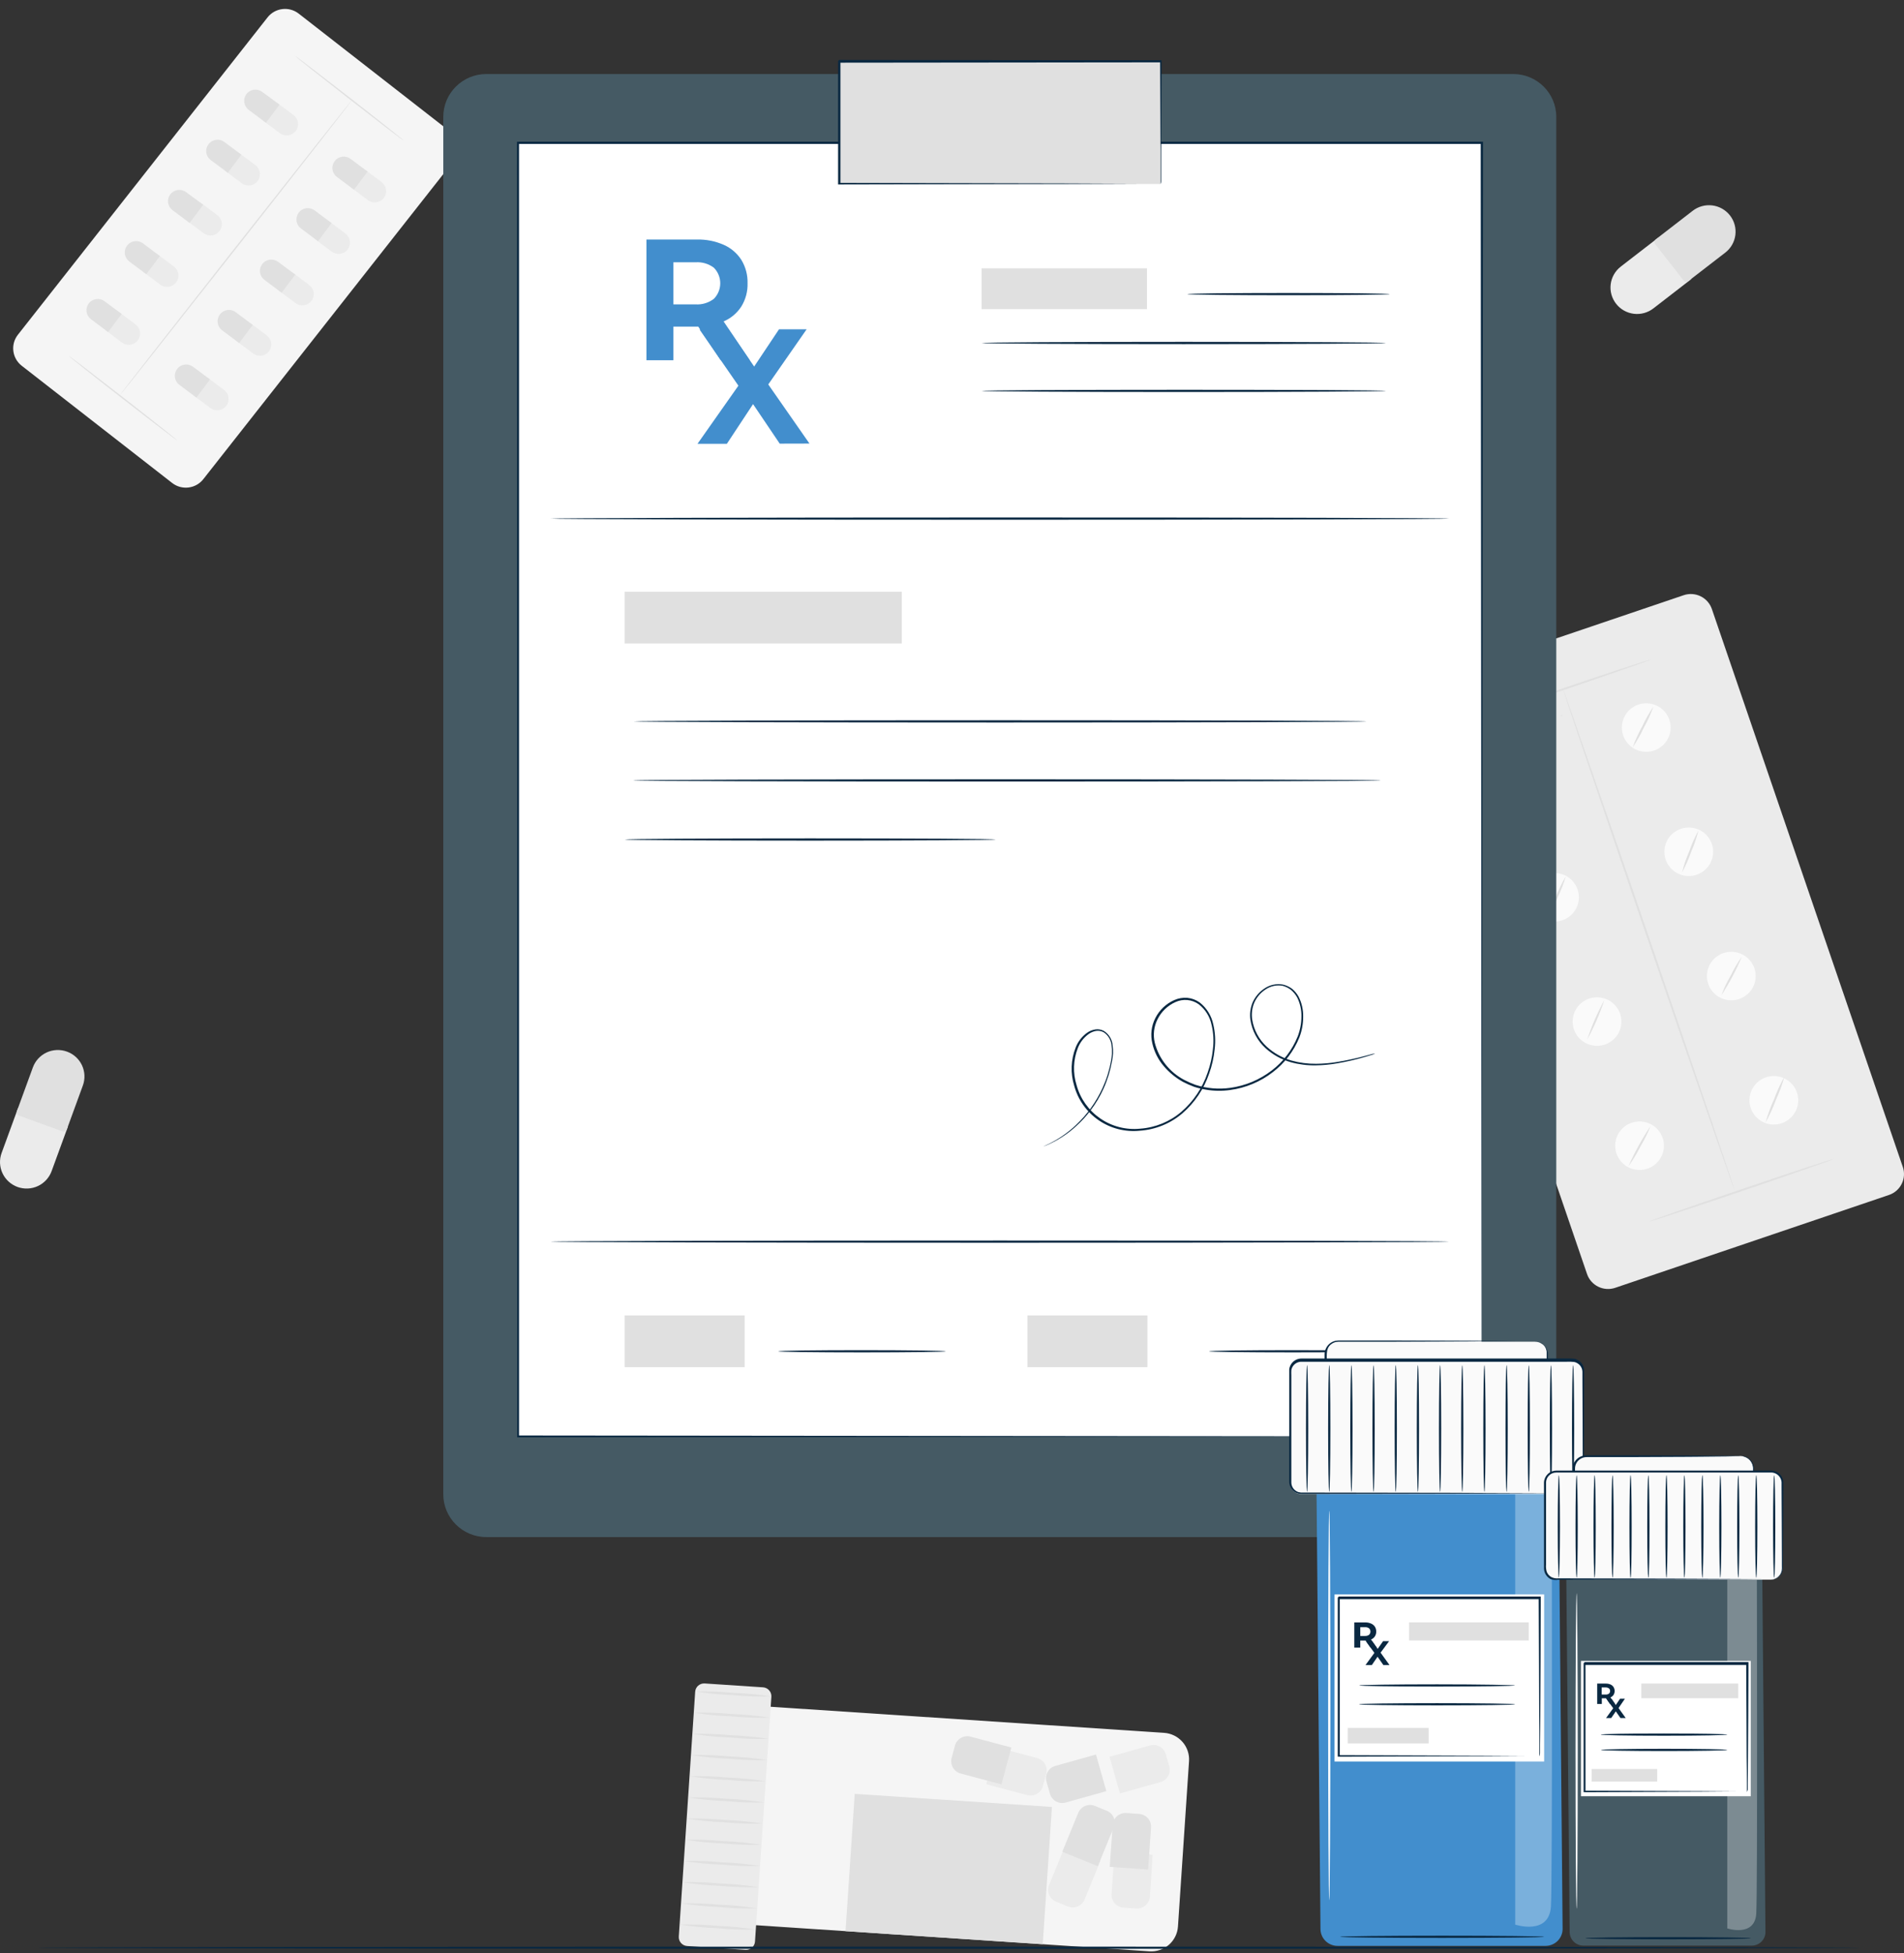 <svg width="195" height="200" viewBox="0 0 195 200" fill="none" xmlns="http://www.w3.org/2000/svg">
<rect x="0" y="0" width="195" height="200" fill="#333333" stroke="none"/>
<path d="M45.998 13.399L30.593 1.395C29.604 0.625 28.175 0.798 27.401 1.782L1.835 34.276C1.061 35.26 1.234 36.682 2.223 37.453L17.629 49.456C18.617 50.227 20.047 50.054 20.821 49.07L46.387 16.575C47.161 15.591 46.987 14.169 45.998 13.399Z" fill="#F5F5F5"/>
<path d="M18.152 45.101C18.126 45.127 15.625 43.221 12.566 40.836C9.506 38.452 7.045 36.493 7.067 36.462C7.088 36.432 9.589 38.343 12.653 40.728C15.717 43.112 18.174 45.071 18.152 45.101Z" fill="#E0E0E0"/>
<path d="M41.324 14.377C41.298 14.407 38.797 12.496 35.738 10.112C32.678 7.727 30.212 5.768 30.238 5.738C30.265 5.708 32.761 7.619 35.825 10.003C38.889 12.388 41.346 14.347 41.324 14.377Z" fill="#E0E0E0"/>
<path d="M12.295 40.445C12.264 40.419 17.559 33.644 24.114 25.313C30.669 16.983 36.011 10.242 36.042 10.264C36.072 10.286 30.783 17.061 24.223 25.396C17.663 33.731 12.326 40.467 12.295 40.445Z" fill="#E0E0E0"/>
<path d="M26.922 12.34L28.314 10.481L30.06 11.784C30.183 11.875 30.286 11.989 30.364 12.119C30.442 12.25 30.494 12.395 30.516 12.545C30.538 12.696 30.529 12.849 30.492 12.996C30.454 13.144 30.387 13.282 30.296 13.404C30.111 13.65 29.836 13.813 29.531 13.858C29.226 13.903 28.916 13.826 28.668 13.643L26.922 12.34Z" fill="#EBEBEB"/>
<path d="M28.627 10.716L27.235 12.57L25.489 11.267C25.238 11.086 25.07 10.813 25.021 10.509C24.971 10.204 25.046 9.893 25.227 9.643C25.319 9.521 25.433 9.418 25.564 9.34C25.696 9.262 25.841 9.211 25.992 9.189C26.144 9.167 26.298 9.175 26.446 9.213C26.594 9.251 26.733 9.317 26.855 9.408L28.627 10.716Z" fill="#E0E0E0"/>
<path d="M35.938 19.194L37.33 17.335L39.075 18.638C39.323 18.822 39.487 19.096 39.532 19.401C39.577 19.705 39.499 20.015 39.316 20.262C39.13 20.508 38.854 20.67 38.548 20.714C38.242 20.758 37.931 20.68 37.683 20.497L35.938 19.194Z" fill="#EBEBEB"/>
<path d="M37.645 17.565L36.253 19.424L34.507 18.121C34.384 18.03 34.281 17.916 34.203 17.785C34.124 17.655 34.073 17.51 34.051 17.36C34.029 17.209 34.037 17.056 34.075 16.908C34.113 16.761 34.18 16.622 34.271 16.501V16.501C34.362 16.379 34.477 16.276 34.608 16.198C34.74 16.12 34.885 16.069 35.036 16.047C35.188 16.025 35.342 16.033 35.49 16.071C35.638 16.109 35.777 16.175 35.899 16.266L37.645 17.565Z" fill="#E0E0E0"/>
<path d="M23.016 17.465L24.408 15.606L26.154 16.909C26.401 17.093 26.566 17.367 26.61 17.672C26.655 17.976 26.578 18.286 26.394 18.533C26.208 18.779 25.932 18.942 25.626 18.986C25.32 19.03 25.009 18.951 24.761 18.768L23.016 17.465Z" fill="#EBEBEB"/>
<path d="M24.717 15.836L23.329 17.695L21.583 16.392C21.46 16.301 21.357 16.187 21.279 16.057C21.201 15.926 21.149 15.781 21.127 15.631C21.105 15.48 21.113 15.327 21.151 15.18C21.189 15.032 21.256 14.894 21.347 14.772C21.439 14.65 21.553 14.547 21.684 14.469C21.816 14.392 21.961 14.34 22.113 14.318C22.264 14.297 22.418 14.305 22.566 14.342C22.714 14.38 22.853 14.446 22.975 14.538L24.717 15.836Z" fill="#E0E0E0"/>
<path d="M32.236 24.466L33.629 22.612L35.374 23.915C35.622 24.098 35.786 24.372 35.831 24.675C35.876 24.979 35.798 25.288 35.614 25.535C35.523 25.657 35.408 25.761 35.277 25.839C35.145 25.917 35 25.969 34.848 25.991C34.696 26.013 34.542 26.006 34.393 25.968C34.245 25.931 34.105 25.865 33.982 25.774L32.236 24.466Z" fill="#EBEBEB"/>
<path d="M33.957 22.842L32.569 24.701L30.823 23.398C30.701 23.307 30.597 23.193 30.519 23.062C30.441 22.932 30.389 22.787 30.367 22.637C30.346 22.486 30.354 22.333 30.392 22.185C30.429 22.038 30.496 21.9 30.588 21.778V21.778C30.772 21.532 31.047 21.368 31.352 21.324C31.657 21.279 31.968 21.356 32.216 21.539L33.957 22.842Z" fill="#E0E0E0"/>
<path d="M19.117 22.586L20.509 20.727L22.255 22.03C22.378 22.121 22.481 22.235 22.559 22.365C22.638 22.496 22.689 22.641 22.711 22.791C22.733 22.942 22.725 23.095 22.687 23.242C22.649 23.39 22.583 23.528 22.491 23.65C22.307 23.896 22.032 24.059 21.727 24.104C21.421 24.149 21.111 24.071 20.863 23.889L19.117 22.586Z" fill="#EBEBEB"/>
<path d="M20.812 20.97L19.42 22.829L17.674 21.526C17.551 21.436 17.447 21.322 17.369 21.191C17.29 21.061 17.238 20.916 17.215 20.766C17.193 20.615 17.201 20.462 17.238 20.314C17.276 20.166 17.342 20.028 17.434 19.906V19.906C17.618 19.663 17.89 19.503 18.192 19.458C18.494 19.413 18.802 19.488 19.049 19.667L20.812 20.97Z" fill="#E0E0E0"/>
<path d="M28.535 29.743L29.923 27.884L31.669 29.188C31.791 29.278 31.895 29.392 31.973 29.523C32.051 29.654 32.103 29.798 32.125 29.949C32.147 30.099 32.138 30.253 32.101 30.4C32.063 30.547 31.996 30.686 31.904 30.808V30.808C31.72 31.054 31.445 31.217 31.14 31.262C30.835 31.307 30.524 31.229 30.277 31.046L28.535 29.743Z" fill="#EBEBEB"/>
<path d="M30.239 28.119L28.846 29.978L27.101 28.675C26.977 28.585 26.872 28.472 26.792 28.341C26.712 28.211 26.658 28.066 26.635 27.915C26.611 27.764 26.618 27.61 26.654 27.462C26.691 27.313 26.757 27.174 26.848 27.051V27.051C27.033 26.804 27.308 26.641 27.614 26.596C27.92 26.551 28.231 26.629 28.48 26.812L30.239 28.119Z" fill="#E0E0E0"/>
<path d="M14.674 27.85L16.062 25.991L17.808 27.294C17.93 27.385 18.034 27.499 18.112 27.629C18.19 27.76 18.241 27.905 18.263 28.055C18.285 28.206 18.277 28.359 18.239 28.506C18.201 28.654 18.135 28.792 18.043 28.914V28.914C17.952 29.036 17.837 29.139 17.706 29.217C17.575 29.294 17.429 29.346 17.278 29.368C17.127 29.389 16.973 29.381 16.825 29.344C16.677 29.306 16.538 29.24 16.415 29.148L14.674 27.85Z" fill="#EBEBEB"/>
<path d="M16.377 26.221L14.985 28.08L13.239 26.777C12.993 26.591 12.83 26.317 12.787 26.012C12.744 25.708 12.823 25.399 13.008 25.153V25.153C13.194 24.907 13.47 24.744 13.775 24.7C14.081 24.656 14.392 24.735 14.64 24.918L16.377 26.221Z" fill="#E0E0E0"/>
<path d="M24.18 34.899L25.572 33.04L27.318 34.343C27.441 34.434 27.544 34.547 27.623 34.678C27.702 34.808 27.754 34.953 27.776 35.103C27.798 35.254 27.791 35.407 27.753 35.555C27.716 35.702 27.649 35.841 27.558 35.963V35.963C27.466 36.085 27.352 36.188 27.221 36.266C27.089 36.344 26.944 36.395 26.793 36.417C26.642 36.439 26.487 36.43 26.339 36.393C26.191 36.355 26.052 36.289 25.93 36.198L24.18 34.899Z" fill="#EBEBEB"/>
<path d="M25.888 33.275L24.495 35.129L22.75 33.826C22.503 33.641 22.339 33.367 22.295 33.062C22.251 32.758 22.33 32.449 22.514 32.202V32.202C22.605 32.08 22.72 31.977 22.851 31.899C22.982 31.821 23.128 31.77 23.279 31.748C23.43 31.726 23.584 31.734 23.732 31.772C23.881 31.81 24.02 31.876 24.142 31.967L25.888 33.275Z" fill="#E0E0E0"/>
<path d="M10.756 33.778L12.135 31.919L13.881 33.222C14.128 33.407 14.291 33.682 14.335 33.986C14.379 34.291 14.301 34.6 14.117 34.847V34.847C14.025 34.969 13.911 35.072 13.779 35.15C13.648 35.227 13.503 35.279 13.351 35.3C13.2 35.322 13.046 35.314 12.898 35.277C12.75 35.239 12.611 35.173 12.489 35.081L10.756 33.778Z" fill="#EBEBEB"/>
<path d="M12.461 32.15L11.069 34L9.323 32.697C9.076 32.514 8.912 32.242 8.867 31.939C8.821 31.637 8.897 31.328 9.079 31.081C9.17 30.959 9.285 30.856 9.416 30.779C9.547 30.701 9.693 30.649 9.844 30.628C9.995 30.606 10.149 30.614 10.297 30.651C10.445 30.689 10.585 30.755 10.707 30.847L12.461 32.15Z" fill="#E0E0E0"/>
<path d="M19.803 40.484L21.195 38.626L22.941 39.928C23.064 40.019 23.168 40.133 23.246 40.263C23.325 40.394 23.377 40.538 23.399 40.689C23.421 40.839 23.413 40.993 23.376 41.14C23.339 41.288 23.272 41.427 23.181 41.548V41.548C23.09 41.67 22.975 41.773 22.844 41.851C22.712 41.929 22.567 41.98 22.416 42.002C22.265 42.024 22.11 42.016 21.962 41.978C21.814 41.941 21.675 41.874 21.553 41.783L19.803 40.484Z" fill="#EBEBEB"/>
<path d="M21.509 38.856L20.117 40.715L18.371 39.412C18.124 39.227 17.96 38.952 17.916 38.648C17.872 38.343 17.951 38.034 18.135 37.787V37.787C18.226 37.665 18.341 37.562 18.472 37.484C18.603 37.407 18.749 37.355 18.9 37.334C19.051 37.312 19.206 37.32 19.354 37.358C19.502 37.395 19.641 37.461 19.763 37.553L21.509 38.856Z" fill="#E0E0E0"/>
<path d="M193.459 122.368L165.422 131.876C165.139 131.972 164.84 132.011 164.542 131.991C164.244 131.972 163.953 131.894 163.685 131.763C163.417 131.631 163.178 131.449 162.981 131.225C162.784 131.002 162.633 130.742 162.537 130.46L142.98 73.328C142.883 73.047 142.843 72.749 142.862 72.452C142.881 72.155 142.958 71.865 143.09 71.598C143.222 71.331 143.405 71.092 143.63 70.896C143.854 70.7 144.115 70.549 144.399 70.453L172.436 60.95C173.006 60.757 173.631 60.797 174.172 61.062C174.713 61.326 175.126 61.794 175.321 62.362L194.878 119.498C194.974 119.779 195.014 120.076 194.995 120.373C194.977 120.669 194.899 120.959 194.767 121.226C194.635 121.493 194.452 121.731 194.228 121.927C194.003 122.123 193.742 122.273 193.459 122.368V122.368Z" fill="#EBEBEB"/>
<path d="M157.217 78.362C157.377 78.828 157.394 79.331 157.267 79.807C157.14 80.282 156.874 80.71 156.503 81.035C156.132 81.361 155.672 81.569 155.181 81.634C154.691 81.699 154.192 81.618 153.748 81.401C153.304 81.184 152.935 80.841 152.687 80.415C152.439 79.989 152.323 79.499 152.355 79.008C152.386 78.517 152.564 78.046 152.864 77.655C153.165 77.264 153.576 76.971 154.044 76.812C154.671 76.599 155.358 76.643 155.953 76.933C156.548 77.224 157.002 77.738 157.217 78.362V78.362Z" fill="#FAFAFA"/>
<path d="M170.965 73.702C171.124 74.167 171.141 74.669 171.014 75.143C170.887 75.618 170.621 76.045 170.25 76.369C169.879 76.693 169.42 76.901 168.931 76.966C168.441 77.03 167.943 76.949 167.5 76.732C167.057 76.516 166.689 76.173 166.441 75.748C166.194 75.322 166.079 74.834 166.111 74.343C166.142 73.853 166.319 73.383 166.619 72.993C166.92 72.603 167.329 72.31 167.796 72.151C168.107 72.046 168.435 72.003 168.762 72.024C169.089 72.045 169.409 72.129 169.704 72.273C169.998 72.417 170.261 72.618 170.477 72.863C170.694 73.108 170.859 73.393 170.965 73.702V73.702Z" fill="#FAFAFA"/>
<path d="M161.569 91.084C161.728 91.549 161.745 92.05 161.618 92.525C161.49 93 161.224 93.427 160.853 93.751C160.483 94.075 160.023 94.283 159.534 94.347C159.045 94.412 158.547 94.331 158.104 94.114C157.661 93.897 157.292 93.555 157.045 93.129C156.798 92.704 156.682 92.216 156.714 91.725C156.746 91.235 156.923 90.765 157.223 90.375C157.523 89.985 157.933 89.692 158.4 89.533C158.71 89.427 159.039 89.383 159.366 89.404C159.693 89.425 160.013 89.51 160.308 89.654C160.602 89.798 160.865 89.998 161.081 90.244C161.298 90.489 161.463 90.775 161.569 91.084V91.084Z" fill="#FAFAFA"/>
<path d="M175.321 86.423C175.48 86.888 175.497 87.39 175.369 87.865C175.242 88.34 174.976 88.766 174.605 89.091C174.235 89.415 173.775 89.623 173.286 89.687C172.797 89.752 172.299 89.671 171.856 89.454C171.413 89.237 171.044 88.894 170.797 88.469C170.549 88.044 170.434 87.555 170.466 87.065C170.498 86.575 170.675 86.105 170.975 85.714C171.275 85.324 171.685 85.031 172.152 84.873C172.462 84.768 172.79 84.724 173.118 84.745C173.445 84.766 173.765 84.851 174.059 84.995C174.353 85.139 174.616 85.339 174.833 85.584C175.049 85.829 175.215 86.115 175.321 86.423Z" fill="#FAFAFA"/>
<path d="M165.924 103.81C166.083 104.275 166.1 104.776 165.973 105.251C165.846 105.726 165.58 106.152 165.209 106.477C164.838 106.801 164.379 107.009 163.89 107.073C163.4 107.138 162.902 107.057 162.459 106.84C162.016 106.623 161.648 106.28 161.4 105.855C161.153 105.43 161.038 104.941 161.07 104.451C161.101 103.961 161.278 103.491 161.578 103.101C161.879 102.71 162.288 102.418 162.755 102.259C163.066 102.154 163.394 102.11 163.721 102.131C164.048 102.152 164.368 102.237 164.663 102.381C164.957 102.525 165.22 102.725 165.436 102.971C165.653 103.216 165.818 103.501 165.924 103.81V103.81Z" fill="#FAFAFA"/>
<path d="M179.676 99.149C179.835 99.614 179.852 100.116 179.725 100.591C179.598 101.065 179.332 101.492 178.961 101.816C178.59 102.141 178.131 102.348 177.641 102.413C177.152 102.478 176.654 102.396 176.211 102.18C175.768 101.963 175.4 101.62 175.152 101.195C174.905 100.77 174.79 100.281 174.822 99.791C174.853 99.3 175.03 98.83 175.33 98.44C175.631 98.05 176.04 97.757 176.507 97.599C176.818 97.493 177.146 97.45 177.473 97.471C177.8 97.492 178.12 97.577 178.414 97.721C178.709 97.865 178.972 98.065 179.188 98.31C179.404 98.555 179.57 98.84 179.676 99.149V99.149Z" fill="#FAFAFA"/>
<path d="M170.28 116.522C170.439 116.988 170.456 117.489 170.328 117.964C170.201 118.439 169.935 118.865 169.564 119.189C169.194 119.514 168.734 119.721 168.245 119.786C167.756 119.851 167.258 119.77 166.815 119.553C166.372 119.336 166.003 118.993 165.756 118.568C165.508 118.143 165.393 117.654 165.425 117.164C165.457 116.674 165.634 116.204 165.934 115.813C166.234 115.423 166.644 115.13 167.111 114.972C167.421 114.867 167.749 114.823 168.077 114.844C168.404 114.865 168.724 114.95 169.018 115.094C169.312 115.238 169.575 115.438 169.792 115.683C170.008 115.928 170.174 116.214 170.28 116.522Z" fill="#FAFAFA"/>
<path d="M184.031 111.871C184.191 112.336 184.208 112.838 184.08 113.312C183.953 113.787 183.687 114.213 183.316 114.538C182.946 114.862 182.486 115.07 181.997 115.134C181.507 115.199 181.01 115.118 180.567 114.901C180.124 114.684 179.755 114.342 179.508 113.916C179.26 113.491 179.145 113.003 179.177 112.512C179.209 112.022 179.386 111.552 179.686 111.162C179.986 110.772 180.396 110.479 180.863 110.32C181.173 110.215 181.501 110.172 181.829 110.193C182.156 110.213 182.476 110.298 182.77 110.442C183.064 110.586 183.327 110.787 183.543 111.032C183.76 111.277 183.926 111.562 184.031 111.871V111.871Z" fill="#FAFAFA"/>
<path d="M155.879 77.029C155.612 77.764 155.285 78.476 154.901 79.157C154.577 79.87 154.191 80.553 153.748 81.198C154.014 80.463 154.341 79.751 154.726 79.07C155.049 78.357 155.435 77.674 155.879 77.029V77.029Z" fill="#E0E0E0"/>
<path d="M169.341 72.351C169.077 73.088 168.751 73.801 168.367 74.484C168.04 75.195 167.655 75.877 167.215 76.525C167.48 75.789 167.806 75.076 168.188 74.392C168.517 73.682 168.902 73 169.341 72.351V72.351Z" fill="#E0E0E0"/>
<path d="M160.36 89.75C160.131 90.518 159.839 91.266 159.487 91.987C159.2 92.739 158.85 93.466 158.439 94.159C158.671 93.391 158.962 92.643 159.313 91.922C159.601 91.17 159.951 90.444 160.36 89.75V89.75Z" fill="#E0E0E0"/>
<path d="M173.942 85.06C173.758 85.804 173.51 86.53 173.199 87.231C172.95 87.958 172.639 88.663 172.27 89.338C172.453 88.594 172.702 87.867 173.012 87.166C173.263 86.44 173.574 85.735 173.942 85.06V85.06Z" fill="#E0E0E0"/>
<path d="M164.305 102.42C163.846 103.81 163.261 105.156 162.559 106.442C163.018 105.051 163.602 103.705 164.305 102.42V102.42Z" fill="#E0E0E0"/>
<path d="M178.39 97.972C177.813 99.343 177.114 100.66 176.303 101.907C176.559 101.209 176.879 100.536 177.259 99.896C177.58 99.224 177.958 98.581 178.39 97.972V97.972Z" fill="#E0E0E0"/>
<path d="M169.033 115.324C168.748 116.048 168.402 116.747 167.998 117.413C167.653 118.11 167.248 118.777 166.789 119.406C167.419 117.985 168.17 116.619 169.033 115.324V115.324Z" fill="#E0E0E0"/>
<path d="M182.754 110.251C182.526 111.067 182.234 111.864 181.881 112.635C181.59 113.43 181.237 114.202 180.824 114.941C181.052 114.125 181.344 113.328 181.697 112.557C181.987 111.761 182.34 110.99 182.754 110.251V110.251Z" fill="#E0E0E0"/>
<path d="M187.767 118.694C187.767 118.746 183.573 120.219 178.362 121.986C173.151 123.754 168.904 125.144 168.887 125.092C168.869 125.04 173.081 123.567 178.296 121.8C183.512 120.032 187.75 118.633 187.767 118.694Z" fill="#E0E0E0"/>
<path d="M169.08 67.534C169.08 67.582 164.886 69.059 159.67 70.827C154.455 72.594 150.217 73.984 150.199 73.932C150.182 73.88 154.393 72.408 159.609 70.64C164.824 68.872 169.062 67.482 169.08 67.534Z" fill="#E0E0E0"/>
<path d="M159.909 73.285C159.885 73.291 159.859 73.291 159.835 73.285H159.809L160.001 73.224C160.001 73.255 160.001 73.298 159.931 73.315C159.861 73.333 159.826 73.315 159.813 73.285L160.005 73.224C160.005 73.224 160.005 73.246 160.005 73.25C159.993 73.263 159.978 73.272 159.961 73.278C159.944 73.284 159.927 73.287 159.909 73.285V73.285Z" fill="#E0E0E0"/>
<path d="M177.686 121.991C177.633 121.991 173.653 110.516 168.791 96.322C163.929 82.128 160.036 70.601 160.088 70.583C160.141 70.566 164.121 82.058 168.979 96.257C173.836 110.455 177.738 121.973 177.686 121.991Z" fill="#E0E0E0"/>
<path d="M73.791 196.907L75.288 174.537L119.223 177.448C119.949 177.496 120.625 177.829 121.104 178.374C121.583 178.918 121.824 179.629 121.776 180.351L120.643 197.278C120.595 198 120.261 198.673 119.714 199.15C119.167 199.626 118.452 199.867 117.726 199.819L73.791 196.907Z" fill="#F5F5F5"/>
<path d="M87.537 183.695L86.596 197.754L106.793 199.092L107.734 185.034L87.537 183.695Z" fill="#E0E0E0"/>
<path d="M71.197 173.239L69.52 198.305C69.486 198.808 69.868 199.242 70.374 199.276L76.348 199.672C76.853 199.705 77.29 199.325 77.324 198.822L79.001 173.756C79.035 173.254 78.653 172.819 78.147 172.786L72.173 172.39C71.668 172.356 71.231 172.736 71.197 173.239Z" fill="#EBEBEB"/>
<path d="M77.409 197.594C76.098 197.628 74.786 197.582 73.481 197.455C72.177 197.408 70.877 197.282 69.588 197.077C70.899 197.044 72.211 197.09 73.516 197.216C74.82 197.264 76.12 197.39 77.409 197.594V197.594Z" fill="#E0E0E0"/>
<path d="M77.553 195.423C76.249 195.459 74.945 195.412 73.647 195.284C72.343 195.236 71.043 195.11 69.754 194.906C71.058 194.875 72.362 194.922 73.66 195.045C74.964 195.092 76.264 195.218 77.553 195.423V195.423Z" fill="#E0E0E0"/>
<path d="M77.702 193.255C76.391 193.289 75.079 193.243 73.774 193.116C72.47 193.069 71.17 192.943 69.881 192.739C71.192 192.705 72.504 192.751 73.809 192.877C75.113 192.925 76.413 193.051 77.702 193.255V193.255Z" fill="#E0E0E0"/>
<path d="M77.844 191.084C76.534 191.118 75.222 191.071 73.916 190.945C72.612 190.897 71.312 190.771 70.023 190.567C71.334 190.536 72.646 190.582 73.951 190.706C75.256 190.753 76.556 190.879 77.844 191.084V191.084Z" fill="#E0E0E0"/>
<path d="M77.989 188.916C76.686 188.95 75.381 188.903 74.083 188.777C72.777 188.73 71.476 188.604 70.186 188.4C71.496 188.366 72.808 188.412 74.114 188.539C75.412 188.587 76.706 188.713 77.989 188.916V188.916Z" fill="#E0E0E0"/>
<path d="M78.138 186.745C76.826 186.779 75.515 186.732 74.21 186.606C72.905 186.559 71.605 186.432 70.316 186.228C71.627 186.196 72.939 186.243 74.244 186.367C75.549 186.414 76.849 186.541 78.138 186.745V186.745Z" fill="#E0E0E0"/>
<path d="M78.282 184.577C76.971 184.611 75.659 184.565 74.354 184.438C73.05 184.391 71.75 184.265 70.461 184.061C71.772 184.027 73.084 184.073 74.389 184.2C75.693 184.247 76.993 184.373 78.282 184.577V184.577Z" fill="#E0E0E0"/>
<path d="M78.427 182.406C77.116 182.44 75.804 182.393 74.499 182.267C73.194 182.219 71.894 182.093 70.606 181.889C71.916 181.858 73.228 181.904 74.534 182.028C75.838 182.075 77.138 182.201 78.427 182.406V182.406Z" fill="#E0E0E0"/>
<path d="M78.571 180.239C77.267 180.272 75.963 180.225 74.665 180.1C73.36 180.052 72.06 179.926 70.772 179.722C72.082 179.688 73.394 179.734 74.7 179.861C75.996 179.909 77.289 180.035 78.571 180.239V180.239Z" fill="#E0E0E0"/>
<path d="M78.718 178.067C77.407 178.101 76.095 178.054 74.79 177.928C73.485 177.881 72.185 177.754 70.897 177.55C72.207 177.519 73.519 177.565 74.825 177.689C76.129 177.737 77.429 177.863 78.718 178.067V178.067Z" fill="#E0E0E0"/>
<path d="M78.862 175.9C77.551 175.933 76.239 175.887 74.934 175.761C73.63 175.713 72.33 175.587 71.041 175.383C72.352 175.349 73.664 175.395 74.969 175.522C76.273 175.569 77.573 175.695 78.862 175.9V175.9Z" fill="#E0E0E0"/>
<path d="M79.007 173.728C77.703 173.761 76.398 173.715 75.101 173.589C73.795 173.542 72.493 173.415 71.203 173.211C72.514 173.177 73.826 173.224 75.131 173.35C76.43 173.398 77.724 173.524 79.007 173.728V173.728Z" fill="#E0E0E0"/>
<path d="M116.332 195.431L115.065 195.347C114.718 195.324 114.395 195.165 114.167 194.905C113.938 194.645 113.822 194.306 113.845 193.961L114.133 189.67L118.052 189.93L117.765 194.22C117.753 194.395 117.707 194.564 117.628 194.72C117.549 194.876 117.44 195.015 117.306 195.128C117.172 195.24 117.017 195.326 116.85 195.378C116.683 195.43 116.507 195.448 116.332 195.431V195.431Z" fill="#EBEBEB"/>
<path d="M115.358 185.659L116.667 185.75C117.015 185.774 117.338 185.935 117.566 186.196C117.795 186.458 117.909 186.799 117.885 187.144L117.583 191.444L113.655 191.171L113.957 186.871C113.981 186.525 114.143 186.203 114.405 185.976C114.668 185.749 115.011 185.635 115.358 185.659Z" fill="#E0E0E0"/>
<path d="M107.143 181.674L106.813 182.9C106.722 183.235 106.502 183.521 106.2 183.695C105.898 183.868 105.539 183.915 105.202 183.825L101.011 182.707L102.032 178.916L106.224 180.033C106.394 180.079 106.553 180.158 106.692 180.265C106.831 180.373 106.946 180.507 107.032 180.66C107.118 180.813 107.172 180.982 107.191 181.156C107.21 181.33 107.194 181.506 107.143 181.674V181.674Z" fill="#EBEBEB"/>
<path d="M97.474 179.98L97.803 178.759C97.893 178.426 98.112 178.141 98.413 177.968C98.713 177.795 99.071 177.748 99.406 177.838L103.58 178.95L102.564 182.726L98.39 181.614C98.221 181.569 98.062 181.49 97.924 181.383C97.786 181.276 97.671 181.142 97.585 180.99C97.5 180.837 97.446 180.67 97.427 180.496C97.408 180.323 97.424 180.147 97.474 179.98V179.98Z" fill="#E0E0E0"/>
<path d="M119.407 179.675L119.749 180.888C119.843 181.22 119.801 181.575 119.631 181.875C119.462 182.176 119.179 182.397 118.846 182.491L114.698 183.652L113.637 179.899L117.785 178.738C117.954 178.691 118.13 178.678 118.303 178.7C118.477 178.721 118.644 178.778 118.795 178.865C118.946 178.952 119.078 179.069 119.183 179.208C119.288 179.347 119.364 179.506 119.407 179.675V179.675Z" fill="#EBEBEB"/>
<path d="M107.521 183.649L107.178 182.435C107.085 182.104 107.127 181.748 107.296 181.448C107.466 181.147 107.748 180.926 108.082 180.833L112.246 179.667L113.307 183.42L109.159 184.581C108.99 184.631 108.813 184.646 108.637 184.625C108.462 184.605 108.293 184.55 108.14 184.463C107.987 184.376 107.853 184.259 107.747 184.119C107.641 183.979 107.564 183.819 107.521 183.649Z" fill="#E0E0E0"/>
<path d="M109.335 195.214L108.159 194.736C107.837 194.606 107.581 194.353 107.446 194.035C107.311 193.716 107.309 193.357 107.441 193.037L109.072 189.056L112.71 190.533L111.079 194.514C110.947 194.834 110.694 195.089 110.374 195.223C110.053 195.357 109.693 195.359 109.371 195.228L109.335 195.214Z" fill="#EBEBEB"/>
<path d="M112.171 184.945L113.347 185.423C113.669 185.553 113.925 185.805 114.06 186.124C114.194 186.443 114.196 186.801 114.065 187.121L112.433 191.103L108.795 189.626L110.427 185.645C110.493 185.483 110.591 185.336 110.716 185.213C110.84 185.09 110.987 184.993 111.15 184.928C111.313 184.862 111.487 184.83 111.662 184.833C111.837 184.836 112.01 184.874 112.171 184.945V184.945Z" fill="#E0E0E0"/>
<path d="M170.233 24.445L173.183 28.18C173.237 28.25 173.261 28.338 173.25 28.426C173.24 28.514 173.195 28.593 173.126 28.649L169.333 31.581C169.052 31.799 168.729 31.961 168.385 32.055C168.04 32.15 167.68 32.176 167.325 32.132C166.971 32.088 166.628 31.975 166.318 31.799C166.007 31.623 165.734 31.388 165.515 31.107V31.107C165.295 30.826 165.133 30.505 165.037 30.162C164.942 29.819 164.916 29.46 164.96 29.107C165.004 28.753 165.118 28.412 165.295 28.103C165.472 27.793 165.708 27.521 165.99 27.302L169.783 24.371C169.854 24.326 169.939 24.308 170.022 24.322C170.105 24.335 170.18 24.379 170.233 24.445V24.445Z" fill="#EBEBEB"/>
<path d="M172.44 28.736L169.507 24.988C169.48 24.953 169.461 24.913 169.449 24.871C169.438 24.828 169.435 24.784 169.44 24.74C169.446 24.697 169.46 24.655 169.482 24.617C169.504 24.579 169.534 24.545 169.568 24.518L173.357 21.587C173.639 21.368 173.961 21.207 174.306 21.112C174.65 21.018 175.01 20.991 175.365 21.035C175.72 21.079 176.062 21.193 176.373 21.368C176.684 21.544 176.956 21.779 177.176 22.06C177.396 22.341 177.558 22.662 177.653 23.006C177.748 23.349 177.774 23.707 177.73 24.061C177.686 24.414 177.572 24.755 177.395 25.065C177.219 25.374 176.982 25.646 176.7 25.865L172.912 28.788C172.842 28.843 172.753 28.869 172.665 28.859C172.577 28.849 172.496 28.805 172.44 28.736V28.736Z" fill="#E0E0E0"/>
<path d="M2.236 113.378L6.727 115.002C6.811 115.034 6.88 115.097 6.917 115.178C6.955 115.26 6.959 115.353 6.928 115.437L5.287 119.923C5.165 120.258 4.978 120.566 4.736 120.829C4.495 121.092 4.204 121.305 3.879 121.456C3.555 121.607 3.204 121.692 2.846 121.708C2.489 121.724 2.131 121.669 1.795 121.548V121.548C1.116 121.302 0.563 120.798 0.257 120.146C-0.049 119.495 -0.083 118.749 0.163 118.073L1.804 113.586C1.818 113.544 1.841 113.505 1.87 113.472C1.9 113.438 1.936 113.411 1.976 113.392C2.016 113.372 2.06 113.361 2.104 113.359C2.149 113.356 2.194 113.363 2.236 113.378V113.378Z" fill="#EBEBEB"/>
<path d="M6.412 115.858L1.925 114.234C1.883 114.219 1.844 114.196 1.81 114.166C1.777 114.136 1.75 114.1 1.732 114.059C1.713 114.019 1.702 113.975 1.701 113.93C1.7 113.885 1.708 113.841 1.725 113.799L3.366 109.308C3.488 108.973 3.675 108.666 3.916 108.403C4.158 108.14 4.449 107.927 4.773 107.777C5.098 107.626 5.449 107.541 5.806 107.526C6.164 107.51 6.521 107.566 6.857 107.688V107.688C7.194 107.809 7.503 107.996 7.767 108.236C8.031 108.476 8.245 108.766 8.396 109.089C8.547 109.412 8.633 109.761 8.648 110.117C8.664 110.473 8.608 110.828 8.485 111.163L6.844 115.654C6.814 115.737 6.751 115.806 6.67 115.844C6.589 115.882 6.497 115.887 6.412 115.858V115.858Z" fill="#E0E0E0"/>
<path d="M190.639 199.453C190.639 199.518 148.811 199.566 97.241 199.566C45.67 199.566 3.842 199.518 3.842 199.453C3.842 199.388 45.662 199.34 97.262 199.34C148.863 199.34 190.639 199.392 190.639 199.453Z" fill="#092841"/>
<path d="M154.978 7.58H49.809C47.374 7.58 45.4 9.544 45.4 11.966V153.015C45.4 155.437 47.374 157.402 49.809 157.402H154.978C157.413 157.402 159.386 155.437 159.386 153.015V11.966C159.386 9.544 157.413 7.58 154.978 7.58Z" fill="#455A64"/>
<path d="M151.748 14.659H53.029V147.108H151.748V14.659Z" fill="white"/>
<path d="M151.754 147.108C151.754 146.204 151.71 93.082 151.649 14.637L151.754 14.737H53.043L53.157 14.624C53.157 64.021 53.157 109.79 53.157 147.095L53.061 146.999L151.784 147.095L53.061 147.186H52.969V147.095C52.969 109.812 52.969 64.042 52.947 14.624V14.511H53.074H151.784H151.885V14.616C151.797 93.069 151.754 146.204 151.754 147.108Z" fill="#092841"/>
<path d="M73.812 36.888L71.512 33.444H68.968V36.888H66.205V24.527H71.373C72.321 24.505 73.263 24.692 74.131 25.074C74.869 25.402 75.494 25.938 75.929 26.616C76.365 27.334 76.585 28.162 76.562 29.001C76.588 29.844 76.365 30.676 75.92 31.394C75.482 32.068 74.851 32.598 74.109 32.914L76.789 36.888H73.812ZM73.114 27.416C72.571 27.008 71.898 26.811 71.22 26.86H68.968V31.168H71.22C71.9 31.215 72.573 31.012 73.114 30.599C73.531 30.173 73.765 29.602 73.765 29.007C73.765 28.413 73.531 27.841 73.114 27.416V27.416Z" fill="#428ECD"/>
<path d="M79.857 45.431L77.125 41.383L74.441 45.449H71.434L75.624 39.494L71.643 33.739H74.62L77.238 37.535L79.783 33.722H82.611L78.683 39.368L82.903 45.423L79.857 45.431Z" fill="#428ECD"/>
<path d="M117.47 27.481H100.527V31.654H117.47V27.481Z" fill="#E0E0E0"/>
<path d="M142.318 30.117C142.318 30.182 137.683 30.23 131.965 30.23C126.248 30.23 121.617 30.182 121.617 30.117C121.617 30.052 126.248 30.004 131.965 30.004C137.683 30.004 142.318 30.056 142.318 30.117Z" fill="#092841"/>
<path d="M141.928 35.125C141.928 35.186 132.658 35.238 121.228 35.238C109.797 35.238 100.527 35.186 100.527 35.125C100.527 35.064 109.793 35.008 121.228 35.008C132.663 35.008 141.928 35.06 141.928 35.125Z" fill="#092841"/>
<path d="M141.928 40.028C141.928 40.089 132.658 40.141 121.228 40.141C109.797 40.141 100.527 40.089 100.527 40.028C100.527 39.968 109.793 39.916 121.228 39.916C132.663 39.916 141.928 39.963 141.928 40.028Z" fill="#092841"/>
<path d="M148.388 53.11C148.388 53.171 127.792 53.223 102.395 53.223C76.999 53.223 56.398 53.171 56.398 53.11C56.398 53.05 76.986 52.993 102.395 52.993C127.805 52.993 148.388 53.036 148.388 53.11Z" fill="#092841"/>
<path d="M148.388 127.146C148.388 127.207 127.792 127.259 102.395 127.259C76.999 127.259 56.398 127.207 56.398 127.146C56.398 127.085 76.986 127.033 102.395 127.033C127.805 127.033 148.388 127.081 148.388 127.146Z" fill="#092841"/>
<path d="M92.356 60.594H63.975V65.893H92.356V60.594Z" fill="#E0E0E0"/>
<path d="M76.26 134.703H63.975V140.002H76.26V134.703Z" fill="#E0E0E0"/>
<path d="M117.514 134.703H105.229V140.002H117.514V134.703Z" fill="#E0E0E0"/>
<path d="M96.852 138.374C96.852 138.439 93.016 138.486 88.285 138.486C83.554 138.486 79.713 138.439 79.713 138.374C79.713 138.308 83.549 138.261 88.285 138.261C93.02 138.261 96.852 138.313 96.852 138.374Z" fill="#092841"/>
<path d="M140.969 138.374C140.969 138.439 137.133 138.486 132.402 138.486C127.671 138.486 123.83 138.439 123.83 138.374C123.83 138.308 127.666 138.261 132.402 138.261C137.137 138.261 140.969 138.313 140.969 138.374Z" fill="#092841"/>
<path d="M139.951 73.871C139.951 73.932 123.135 73.984 102.417 73.984C81.699 73.984 64.883 73.932 64.883 73.871C64.883 73.811 81.69 73.758 102.417 73.758C123.144 73.758 139.951 73.806 139.951 73.871Z" fill="#092841"/>
<path d="M141.41 79.917C141.41 79.982 124.271 80.03 103.134 80.03C81.997 80.03 64.853 79.982 64.853 79.917C64.853 79.852 81.988 79.804 103.134 79.804C124.28 79.804 141.41 79.856 141.41 79.917Z" fill="#092841"/>
<path d="M101.963 85.967C101.963 86.028 93.456 86.08 82.969 86.08C72.481 86.08 63.975 86.028 63.975 85.967C63.975 85.906 72.477 85.854 82.969 85.854C93.461 85.854 101.963 85.902 101.963 85.967Z" fill="#092841"/>
<path d="M140.846 107.901C140.846 107.901 140.763 107.936 140.592 107.988L139.85 108.214C138.892 108.498 137.917 108.724 136.931 108.891C136.219 109.016 135.498 109.084 134.775 109.095C133.91 109.112 133.047 109.006 132.213 108.778C131.252 108.505 130.366 108.016 129.625 107.349C128.788 106.589 128.238 105.567 128.066 104.452C127.977 103.85 128.051 103.236 128.28 102.672C128.538 102.085 128.959 101.585 129.494 101.23C129.77 101.039 130.082 100.905 130.411 100.836C130.74 100.767 131.079 100.763 131.41 100.826C131.744 100.908 132.059 101.055 132.335 101.26C132.604 101.484 132.829 101.757 132.998 102.064C133.319 102.699 133.48 103.403 133.465 104.114C133.468 104.841 133.335 105.563 133.072 106.242C132.503 107.647 131.564 108.875 130.353 109.795C129.086 110.775 127.58 111.405 125.989 111.619C125.173 111.735 124.344 111.724 123.532 111.588C123.119 111.522 122.712 111.425 122.314 111.297C121.916 111.152 121.529 110.981 121.153 110.785C120.404 110.369 119.737 109.822 119.185 109.169C118.614 108.503 118.214 107.709 118.02 106.854C117.806 105.977 117.916 105.052 118.329 104.248C118.74 103.435 119.419 102.787 120.254 102.415C120.677 102.225 121.141 102.144 121.603 102.181C122.061 102.226 122.499 102.391 122.873 102.659C123.582 103.219 124.072 104.009 124.256 104.891C124.457 105.736 124.504 106.61 124.396 107.471C124.311 108.315 124.122 109.145 123.833 109.942C123.298 111.516 122.352 112.921 121.092 114.012C119.868 115.057 118.337 115.68 116.728 115.788C115.241 115.939 113.749 115.558 112.519 114.714C111.289 113.869 110.402 112.617 110.015 111.18C109.62 109.898 109.673 108.52 110.164 107.271C110.395 106.675 110.791 106.157 111.307 105.777C111.565 105.589 111.864 105.466 112.18 105.417C112.49 105.371 112.807 105.431 113.079 105.586C113.328 105.747 113.536 105.964 113.688 106.219C113.839 106.473 113.93 106.759 113.952 107.054C114.025 107.594 114.003 108.142 113.886 108.674C113.714 109.645 113.421 110.59 113.014 111.489C112.661 112.269 112.222 113.007 111.704 113.691C111.272 114.27 110.784 114.805 110.247 115.289C109.514 115.969 108.688 116.542 107.794 116.992C107.564 117.113 107.328 117.222 107.087 117.317L106.838 117.413L107.078 117.296C107.235 117.217 107.479 117.122 107.776 116.952C108.655 116.484 109.467 115.899 110.19 115.215C111.336 114.14 112.261 112.854 112.913 111.428C113.321 110.54 113.614 109.605 113.786 108.644C113.893 108.125 113.912 107.592 113.843 107.067C113.822 106.797 113.739 106.535 113.601 106.301C113.464 106.067 113.275 105.867 113.048 105.716C112.807 105.579 112.525 105.527 112.25 105.569C111.966 105.619 111.699 105.735 111.469 105.907C110.979 106.268 110.603 106.761 110.386 107.328C109.914 108.542 109.869 109.881 110.26 111.124C110.639 112.514 111.502 113.724 112.694 114.541C113.887 115.357 115.331 115.725 116.771 115.58C118.332 115.468 119.815 114.859 121 113.843C122.23 112.776 123.152 111.403 123.672 109.864C123.952 109.081 124.137 108.268 124.221 107.441C124.326 106.605 124.278 105.758 124.082 104.939C123.909 104.107 123.445 103.364 122.772 102.841C122.429 102.595 122.026 102.445 121.605 102.406C121.183 102.367 120.759 102.441 120.376 102.62C119.588 102.973 118.947 103.587 118.561 104.357C118.173 105.111 118.071 105.979 118.273 106.802C118.483 107.608 118.861 108.361 119.381 109.013C119.901 109.665 120.552 110.202 121.293 110.59C121.656 110.778 122.031 110.943 122.415 111.085C123.567 111.458 124.789 111.567 125.989 111.402C126.768 111.294 127.53 111.085 128.254 110.781C128.962 110.48 129.629 110.092 130.24 109.625C131.423 108.726 132.342 107.525 132.898 106.151C133.153 105.496 133.285 104.799 133.286 104.096C133.302 103.418 133.152 102.746 132.85 102.137C132.692 101.853 132.485 101.599 132.239 101.386C131.988 101.186 131.698 101.038 131.388 100.952C131.081 100.893 130.765 100.896 130.46 100.96C130.154 101.024 129.864 101.148 129.607 101.325C129.099 101.658 128.699 102.13 128.455 102.685C128.233 103.222 128.159 103.808 128.241 104.383C128.407 105.462 128.936 106.453 129.742 107.193C130.466 107.849 131.33 108.331 132.269 108.605C133.09 108.834 133.94 108.945 134.792 108.935C135.51 108.93 136.227 108.869 136.935 108.752C137.919 108.592 138.893 108.38 139.855 108.118L140.605 107.914L140.846 107.901Z" fill="#092841"/>
<path d="M118.863 6.307H85.92V18.842H118.863V6.307Z" fill="#E0E0E0"/>
<path d="M118.862 18.837C118.862 18.837 118.862 18.759 118.862 18.612C118.862 18.464 118.862 18.242 118.862 17.96C118.862 17.382 118.862 16.549 118.862 15.471C118.862 13.3 118.835 10.186 118.818 6.307L118.897 6.385L85.958 6.42L86.072 6.307C86.072 10.685 86.072 14.92 86.072 18.837L85.963 18.729L109.53 18.781L116.396 18.811H118.242H118.722H118.888C118.837 18.816 118.786 18.816 118.735 18.811H118.268H116.448L109.605 18.842L85.945 18.89H85.836V18.781C85.836 14.872 85.836 10.629 85.836 6.251L85.949 6.138L118.888 6.172H118.966V6.251C118.966 10.16 118.936 13.287 118.923 15.463C118.923 16.531 118.923 17.361 118.923 17.934C118.923 18.208 118.923 18.421 118.923 18.573C118.923 18.724 118.862 18.837 118.862 18.837Z" fill="#092841"/>
<path d="M158.317 199.262H136.983C136.526 199.262 136.086 199.083 135.76 198.764C135.433 198.445 135.246 198.011 135.238 197.555L134.723 140.298H159.521L160.036 197.52C160.038 197.978 159.858 198.417 159.536 198.743C159.214 199.069 158.776 199.255 158.317 199.262V199.262Z" fill="#428ECD"/>
<g opacity="0.3">
<path d="M155.18 153.006V197.086C155.18 197.086 158.671 198.241 158.841 195.201C159.012 192.161 158.92 152.997 158.92 152.997L155.18 153.006Z" fill="white"/>
</g>
<path d="M157.183 137.392H137.106C136.759 137.392 136.426 137.529 136.18 137.774C135.935 138.018 135.797 138.349 135.797 138.695V139.976H158.492V138.673C158.486 138.331 158.346 138.006 158.101 137.766C157.856 137.526 157.526 137.392 157.183 137.392V137.392Z" fill="#FAFAFA"/>
<path d="M157.182 137.392C157.254 137.381 157.328 137.381 157.4 137.392C157.616 137.419 157.82 137.501 157.994 137.631C158.138 137.737 158.259 137.871 158.349 138.025C158.44 138.178 158.499 138.349 158.522 138.526C158.522 138.96 158.522 139.394 158.522 139.95V140.002H158.465C154.306 140.033 146.271 140.059 137.079 140.059H135.661V138.734C135.654 138.518 135.697 138.304 135.785 138.107C135.873 137.91 136.006 137.735 136.172 137.596C136.338 137.458 136.533 137.36 136.743 137.309C136.945 137.273 137.15 137.26 137.354 137.27H138.515H142.928L150.347 137.296L155.336 137.331H156.689H157.038H157.156H157.038H156.689H155.336L150.347 137.366L142.928 137.392H138.515H137.354C137.167 137.381 136.98 137.393 136.796 137.427C136.62 137.471 136.456 137.552 136.316 137.666C135.687 138.139 135.94 139.051 135.879 139.837L135.766 139.724H137.075C146.28 139.724 154.314 139.746 158.461 139.781L158.404 139.837C158.404 139.303 158.404 138.821 158.404 138.426C158.387 138.257 158.336 138.092 158.255 137.943C158.173 137.794 158.062 137.663 157.928 137.557C157.698 137.438 157.441 137.381 157.182 137.392Z" fill="#092841"/>
<path d="M160.992 139.355H133.273C132.637 139.355 132.121 139.868 132.121 140.502V151.851C132.121 152.484 132.637 152.997 133.273 152.997H160.992C161.628 152.997 162.144 152.484 162.144 151.851V140.502C162.144 139.868 161.628 139.355 160.992 139.355Z" fill="#FAFAFA"/>
<path d="M160.993 153.006C160.993 153.006 161.071 153.006 161.211 152.971C161.42 152.928 161.613 152.825 161.765 152.676C162.276 152.294 162.071 151.373 162.101 150.318C162.101 148.146 162.079 145.04 162.066 141.197C162.066 140.958 162.066 140.715 162.066 140.467C162.059 140.235 161.974 140.012 161.826 139.833C161.672 139.65 161.462 139.522 161.228 139.468C160.976 139.441 160.722 139.434 160.469 139.446H157.178H149.916H133.283C133.116 139.445 132.952 139.484 132.804 139.56C132.656 139.635 132.528 139.745 132.432 139.881C132.338 140.009 132.277 140.158 132.253 140.315C132.244 140.491 132.244 140.668 132.253 140.845V147.23C132.253 148.611 132.253 149.97 132.253 151.304V151.803C132.254 151.953 132.286 152.101 132.349 152.237C132.411 152.373 132.502 152.493 132.615 152.59C132.728 152.688 132.86 152.76 133.004 152.802C133.153 152.843 133.308 152.858 133.462 152.845H134.911L148.497 152.867L157.663 152.906H160.15H160.801H161.019H160.801H160.15L157.663 152.928L148.497 152.963L134.911 152.989H133.462C133.288 153.001 133.114 152.983 132.947 152.937C132.773 152.887 132.613 152.801 132.476 152.684C132.339 152.567 132.229 152.422 132.153 152.259C132.078 152.094 132.04 151.915 132.039 151.733V151.234C132.039 149.902 132.039 148.544 132.039 147.16C132.039 145.775 132.039 144.363 132.039 142.934V140.762C132.039 140.576 132.039 140.406 132.039 140.202C132.069 140.002 132.145 139.812 132.262 139.646C132.379 139.482 132.534 139.348 132.714 139.255C132.894 139.163 133.094 139.115 133.296 139.116H149.929H157.191H160.482C160.749 139.103 161.016 139.113 161.281 139.147C161.551 139.215 161.793 139.367 161.97 139.581C162.139 139.791 162.236 140.05 162.245 140.319V141.053C162.245 144.893 162.215 148.003 162.206 150.174C162.206 150.708 162.206 151.186 162.206 151.603C162.219 151.782 162.192 151.962 162.125 152.129C162.059 152.296 161.955 152.446 161.822 152.567C161.661 152.717 161.459 152.816 161.241 152.85C161.17 152.918 161.086 152.972 160.993 153.006V153.006Z" fill="#092841"/>
<path d="M133.867 152.772C133.802 152.772 133.754 149.866 133.754 146.287C133.754 142.708 133.802 139.798 133.867 139.798C133.933 139.798 133.981 142.704 133.981 146.287C133.981 149.87 133.929 152.772 133.867 152.772Z" fill="#092841"/>
<path d="M136.137 152.772C136.071 152.772 136.023 149.866 136.023 146.287C136.023 142.708 136.071 139.798 136.137 139.798C136.202 139.798 136.25 142.704 136.25 146.287C136.25 149.87 136.198 152.772 136.137 152.772Z" fill="#092841"/>
<path d="M138.406 152.772C138.345 152.772 138.293 149.866 138.293 146.287C138.293 142.708 138.345 139.798 138.406 139.798C138.468 139.798 138.52 142.704 138.52 146.287C138.52 149.87 138.468 152.772 138.406 152.772Z" fill="#092841"/>
<path d="M140.676 152.772C140.615 152.772 140.562 149.866 140.562 146.287C140.562 142.708 140.615 139.798 140.676 139.798C140.737 139.798 140.79 142.704 140.79 146.287C140.79 149.87 140.741 152.772 140.676 152.772Z" fill="#092841"/>
<path d="M142.949 152.772C142.884 152.772 142.836 149.866 142.836 146.287C142.836 142.708 142.884 139.798 142.949 139.798C143.015 139.798 143.063 142.704 143.063 146.287C143.063 149.87 143.011 152.772 142.949 152.772Z" fill="#092841"/>
<path d="M145.219 152.772C145.153 152.772 145.105 149.866 145.105 146.287C145.105 142.708 145.153 139.798 145.219 139.798C145.284 139.798 145.332 142.704 145.332 146.287C145.332 149.87 145.28 152.772 145.219 152.772Z" fill="#092841"/>
<path d="M147.489 152.772C147.427 152.772 147.375 149.866 147.375 146.287C147.375 142.708 147.427 139.798 147.489 139.798C147.55 139.798 147.602 142.704 147.602 146.287C147.602 149.87 147.55 152.772 147.489 152.772Z" fill="#092841"/>
<path d="M149.758 152.772C149.697 152.772 149.645 149.866 149.645 146.287C149.645 142.708 149.697 139.798 149.758 139.798C149.819 139.798 149.872 142.704 149.872 146.287C149.872 149.87 149.824 152.772 149.758 152.772Z" fill="#092841"/>
<path d="M152.028 152.772C151.966 152.772 151.914 149.866 151.914 146.287C151.914 142.708 151.966 139.798 152.028 139.798C152.089 139.798 152.145 142.704 152.145 146.287C152.145 149.87 152.093 152.772 152.028 152.772Z" fill="#092841"/>
<path d="M154.301 152.772C154.236 152.772 154.188 149.866 154.188 146.287C154.188 142.708 154.236 139.798 154.301 139.798C154.366 139.798 154.415 142.704 154.415 146.287C154.415 149.87 154.362 152.772 154.301 152.772Z" fill="#092841"/>
<path d="M156.572 152.772C156.511 152.772 156.459 149.866 156.459 146.287C156.459 142.708 156.511 139.798 156.572 139.798C156.634 139.798 156.686 142.704 156.686 146.287C156.686 149.87 156.634 152.772 156.572 152.772Z" fill="#092841"/>
<path d="M158.84 152.772C158.779 152.772 158.727 149.866 158.727 146.287C158.727 142.708 158.779 139.798 158.84 139.798C158.901 139.798 158.954 142.704 158.954 146.287C158.954 149.87 158.906 152.772 158.84 152.772Z" fill="#092841"/>
<path d="M161.11 152.772C161.048 152.772 160.996 149.866 160.996 146.287C160.996 142.708 161.048 139.798 161.11 139.798C161.171 139.798 161.223 142.704 161.223 146.287C161.223 149.87 161.175 152.772 161.11 152.772Z" fill="#092841"/>
<path d="M158.146 163.274H136.678V180.382H158.146V163.274Z" fill="white"/>
<path d="M140.366 168.72L139.864 167.999H139.314V168.72H138.703V166.14H139.825C140.029 166.135 140.232 166.175 140.419 166.257C140.579 166.323 140.716 166.435 140.812 166.579C140.905 166.728 140.952 166.902 140.947 167.078C140.952 167.254 140.903 167.426 140.807 167.573C140.711 167.715 140.574 167.826 140.414 167.891L140.995 168.72H140.366ZM140.214 166.744C140.095 166.658 139.95 166.617 139.803 166.627H139.314V167.526H139.803C139.95 167.535 140.095 167.494 140.214 167.408C140.258 167.365 140.293 167.313 140.318 167.256C140.342 167.199 140.354 167.138 140.354 167.076C140.354 167.014 140.342 166.953 140.318 166.896C140.293 166.839 140.258 166.787 140.214 166.744V166.744Z" fill="#092841"/>
<path d="M141.676 170.501L141.083 169.654L140.502 170.501H139.852L140.76 169.259L139.886 168.06H140.533L141.096 168.85L141.65 168.06H142.266L141.393 169.237L142.305 170.501H141.676Z" fill="#092841"/>
<path d="M156.572 166.136H144.312V167.99H156.572V166.136Z" fill="#E0E0E0"/>
<path d="M155.179 172.594C155.179 172.655 151.6 172.707 147.183 172.707C142.766 172.707 139.188 172.655 139.188 172.594C139.188 172.534 142.766 172.481 147.183 172.481C151.6 172.481 155.179 172.551 155.179 172.594Z" fill="#092841"/>
<path d="M155.179 174.523C155.179 174.588 151.6 174.636 147.183 174.636C142.766 174.636 139.188 174.588 139.188 174.523C139.188 174.458 142.766 174.41 147.183 174.41C151.6 174.41 155.179 174.462 155.179 174.523Z" fill="#092841"/>
<path d="M146.315 176.942H138.031V178.532H146.315V176.942Z" fill="#E0E0E0"/>
<path d="M157.657 179.852C157.657 179.852 157.657 179.748 157.657 179.548C157.657 179.348 157.657 179.053 157.657 178.679C157.657 177.91 157.657 176.803 157.635 175.391C157.635 172.56 157.605 168.529 157.587 163.665L157.679 163.76H137.101C137.075 163.782 137.315 163.547 137.214 163.651V167.96C137.214 169.376 137.214 170.766 137.214 172.121C137.214 174.835 137.214 177.424 137.214 179.835L137.114 179.735L151.953 179.787L156.169 179.813H157.295H157.688C157.688 179.813 157.662 179.813 157.596 179.813H157.317H156.213L152.018 179.839L137.109 179.891H137.009V179.787C137.009 177.376 137.009 174.788 137.009 172.073C137.009 170.718 137.009 169.328 137.009 167.912V163.604C136.909 163.699 137.149 163.46 137.123 163.486H157.701H157.797V163.582C157.797 168.468 157.758 172.525 157.749 175.37C157.749 176.768 157.727 177.871 157.723 178.636C157.723 179.001 157.723 179.283 157.723 179.504C157.723 179.726 157.657 179.852 157.657 179.852Z" fill="#092841"/>
<path d="M136.137 194.593C136.071 194.593 136.023 185.663 136.023 174.649C136.023 163.634 136.071 154.704 136.137 154.704C136.202 154.704 136.25 163.634 136.25 174.649C136.25 185.663 136.198 194.593 136.137 194.593Z" fill="white"/>
<path d="M158.168 198.333C158.168 198.393 153.485 198.446 147.693 198.446C141.902 198.446 137.219 198.393 137.219 198.333C137.219 198.272 141.902 198.22 147.693 198.22C153.485 198.22 158.168 198.272 158.168 198.333Z" fill="#092841"/>
<path d="M179.445 199.236H162.162C161.792 199.236 161.436 199.091 161.173 198.831C160.91 198.572 160.76 198.219 160.757 197.851L160.32 151.469H180.397L180.811 197.825C180.816 198.191 180.675 198.545 180.42 198.809C180.164 199.074 179.814 199.227 179.445 199.236V199.236Z" fill="#455A64"/>
<g opacity="0.3">
<path d="M176.9 161.753V197.473C176.9 197.473 179.729 198.407 179.869 195.944C180.009 193.481 179.93 161.753 179.93 161.753H176.9Z" fill="white"/>
</g>
<path d="M178.275 149.097H162.489C162.142 149.097 161.809 149.234 161.563 149.479C161.318 149.723 161.18 150.055 161.18 150.4V151.178H179.571V150.4C179.571 150.057 179.435 149.727 179.193 149.483C178.95 149.239 178.62 149.101 178.275 149.097V149.097Z" fill="#FAFAFA"/>
<path d="M178.275 149.097C178.338 149.089 178.401 149.089 178.463 149.097C178.649 149.113 178.829 149.172 178.987 149.271C179.249 149.43 179.45 149.674 179.554 149.961C179.614 150.145 179.641 150.338 179.633 150.53C179.633 150.735 179.633 150.965 179.633 151.173V151.269H179.576C176.176 151.304 169.791 151.325 162.489 151.325H161.066V151.212C161.066 150.882 161.066 150.583 161.066 150.235C161.116 149.894 161.29 149.583 161.555 149.361C161.819 149.138 162.156 149.02 162.502 149.028H163.428H166.941L172.85 149.049L176.809 149.084L177.883 149.106C178.007 149.104 178.131 149.111 178.254 149.128C178.13 149.137 178.006 149.137 177.883 149.128L176.809 149.149L172.85 149.184L166.941 149.21H162.524C162.235 149.203 161.953 149.3 161.73 149.484C161.502 149.67 161.354 149.935 161.315 150.226C161.289 150.513 161.315 150.856 161.315 151.173L161.202 151.06H162.511C169.813 151.06 176.198 151.082 179.598 151.117L179.541 151.173C179.541 150.947 179.541 150.739 179.541 150.53C179.555 150.349 179.535 150.166 179.48 149.992C179.391 149.717 179.211 149.481 178.969 149.323C178.759 149.194 178.521 149.117 178.275 149.097V149.097Z" fill="#092841"/>
<path d="M181.397 150.704H159.379C158.742 150.704 158.227 151.217 158.227 151.851V160.611C158.227 161.244 158.742 161.758 159.379 161.758H181.397C182.034 161.758 182.55 161.244 182.55 160.611V151.851C182.55 151.217 182.034 150.704 181.397 150.704Z" fill="#FAFAFA"/>
<path d="M181.391 161.753C181.623 161.737 181.846 161.659 182.037 161.528C182.259 161.364 182.414 161.127 182.474 160.859C182.501 160.684 182.509 160.506 182.496 160.329C182.496 160.138 182.496 159.929 182.496 159.716C182.496 157.979 182.474 155.464 182.461 152.372C182.461 152.181 182.461 151.977 182.461 151.786C182.449 151.599 182.387 151.419 182.282 151.264C182.173 151.103 182.023 150.974 181.847 150.891C181.671 150.808 181.476 150.773 181.282 150.791H178.629H172.78H159.377C159.108 150.792 158.849 150.896 158.656 151.083C158.462 151.269 158.349 151.522 158.338 151.79C158.338 152.372 158.338 152.95 158.338 153.527V156.932C158.338 158.05 158.338 159.145 158.338 160.216C158.315 160.469 158.34 160.724 158.413 160.967C158.505 161.191 158.669 161.377 158.88 161.497C159.1 161.606 159.346 161.651 159.591 161.628H160.368L171.314 161.654L178.694 161.688H180.702H181.221H181.4H181.221H180.702L178.694 161.71L171.314 161.745L160.368 161.771H159.591C159.318 161.819 159.038 161.792 158.779 161.693C158.525 161.548 158.327 161.324 158.216 161.054C158.162 160.915 158.133 160.769 158.129 160.62V160.216C158.129 159.145 158.129 158.05 158.129 156.932V151.807C158.141 151.481 158.28 151.173 158.516 150.946C158.752 150.719 159.067 150.592 159.395 150.591H172.798H178.646H181.3C181.522 150.58 181.744 150.625 181.945 150.724C182.145 150.822 182.316 150.969 182.443 151.151C182.561 151.332 182.629 151.54 182.64 151.755C182.64 151.964 182.64 152.155 182.64 152.35C182.64 155.443 182.609 157.949 182.6 159.695C182.6 159.908 182.6 160.129 182.6 160.307C182.609 160.489 182.597 160.671 182.565 160.85C182.498 161.134 182.325 161.382 182.081 161.545C181.934 161.645 181.765 161.707 181.588 161.727C181.524 161.748 181.458 161.756 181.391 161.753Z" fill="#092841"/>
<path d="M159.653 161.571C159.591 161.571 159.539 159.221 159.539 156.32C159.539 153.419 159.591 151.065 159.653 151.065C159.714 151.065 159.766 153.414 159.766 156.32C159.766 159.226 159.696 161.571 159.653 161.571Z" fill="#092841"/>
<path d="M161.473 161.571C161.412 161.571 161.359 159.221 161.359 156.32C161.359 153.419 161.412 151.065 161.473 151.065C161.534 151.065 161.586 153.414 161.586 156.32C161.586 159.226 161.538 161.571 161.473 161.571Z" fill="#092841"/>
<path d="M163.315 161.571C163.249 161.571 163.201 159.221 163.201 156.32C163.201 153.419 163.249 151.065 163.315 151.065C163.38 151.065 163.428 153.414 163.428 156.32C163.428 159.226 163.376 161.571 163.315 161.571Z" fill="#092841"/>
<path d="M165.153 161.571C165.091 161.571 165.039 159.221 165.039 156.32C165.039 153.419 165.091 151.065 165.153 151.065C165.214 151.065 165.266 153.414 165.266 156.32C165.266 159.226 165.218 161.571 165.153 161.571Z" fill="#092841"/>
<path d="M166.994 161.571C166.929 161.571 166.881 159.221 166.881 156.32C166.881 153.419 166.929 151.065 166.994 151.065C167.06 151.065 167.108 153.414 167.108 156.32C167.108 159.226 167.073 161.571 166.994 161.571Z" fill="#092841"/>
<path d="M168.819 161.571C168.757 161.571 168.705 159.221 168.705 156.32C168.705 153.419 168.757 151.065 168.819 151.065C168.88 151.065 168.932 153.414 168.932 156.32C168.932 159.226 168.897 161.571 168.819 161.571Z" fill="#092841"/>
<path d="M170.672 161.571C170.607 161.571 170.559 159.221 170.559 156.32C170.559 153.419 170.607 151.065 170.672 151.065C170.738 151.065 170.786 153.414 170.786 156.32C170.786 159.226 170.733 161.571 170.672 161.571Z" fill="#092841"/>
<path d="M172.51 161.571C172.449 161.571 172.396 159.221 172.396 156.32C172.396 153.419 172.449 151.065 172.51 151.065C172.571 151.065 172.623 153.414 172.623 156.32C172.623 159.226 172.571 161.571 172.51 161.571Z" fill="#092841"/>
<path d="M174.352 161.571C174.287 161.571 174.234 159.221 174.234 156.32C174.234 153.419 174.287 151.065 174.352 151.065C174.418 151.065 174.466 153.414 174.466 156.32C174.466 159.226 174.413 161.571 174.352 161.571Z" fill="#092841"/>
<path d="M176.19 161.571C176.129 161.571 176.076 159.221 176.076 156.32C176.076 153.419 176.129 151.065 176.19 151.065C176.251 151.065 176.303 153.414 176.303 156.32C176.303 159.226 176.238 161.571 176.19 161.571Z" fill="#092841"/>
<path d="M178.028 161.571C177.966 161.571 177.914 159.221 177.914 156.32C177.914 153.419 177.966 151.065 178.028 151.065C178.089 151.065 178.141 153.414 178.141 156.32C178.141 159.226 178.093 161.571 178.028 161.571Z" fill="#092841"/>
<path d="M179.869 161.571C179.804 161.571 179.756 159.221 179.756 156.32C179.756 153.419 179.804 151.065 179.869 151.065C179.935 151.065 179.983 153.414 179.983 156.32C179.983 159.226 179.93 161.571 179.869 161.571Z" fill="#092841"/>
<path d="M181.705 161.571C181.644 161.571 181.592 159.221 181.592 156.32C181.592 153.419 181.644 151.065 181.705 151.065C181.766 151.065 181.819 153.414 181.819 156.32C181.819 159.226 181.771 161.571 181.705 161.571Z" fill="#092841"/>
<path d="M179.306 170.08H161.914V183.939H179.306V170.08Z" fill="white"/>
<path d="M164.89 174.492L164.488 173.91H164.052V174.492H163.58V172.403H164.453C164.619 172.399 164.785 172.43 164.938 172.494C165.067 172.55 165.176 172.642 165.252 172.759C165.326 172.88 165.365 173.019 165.365 173.161C165.365 173.303 165.326 173.442 165.252 173.563C165.174 173.678 165.063 173.767 164.933 173.819L165.405 174.492H164.89ZM164.768 172.89C164.671 172.823 164.554 172.79 164.436 172.798H164.038V173.524H164.453C164.572 173.533 164.69 173.499 164.785 173.428C164.824 173.395 164.855 173.354 164.874 173.307C164.894 173.26 164.902 173.21 164.899 173.159C164.901 173.108 164.891 173.057 164.87 173.01C164.849 172.963 164.817 172.922 164.776 172.89H164.768Z" fill="#092841"/>
<path d="M165.964 175.934L165.484 175.248L165.013 175.934H164.484L165.218 174.927L164.519 173.958H165.043L165.48 174.597L165.916 173.958H166.414L165.764 174.909L166.501 175.934H165.964Z" fill="#092841"/>
<path d="M178.027 172.399H168.098V173.902H178.027V172.399Z" fill="#E0E0E0"/>
<path d="M176.901 177.628C176.901 177.693 174.003 177.741 170.424 177.741C166.845 177.741 163.947 177.693 163.947 177.628C163.947 177.563 166.845 177.515 170.424 177.515C174.003 177.515 176.901 177.567 176.901 177.628Z" fill="#092841"/>
<path d="M176.901 179.196C176.901 179.257 174.003 179.309 170.424 179.309C166.845 179.309 163.947 179.257 163.947 179.196C163.947 179.135 166.845 179.083 170.424 179.083C174.003 179.083 176.901 179.131 176.901 179.196Z" fill="#092841"/>
<path d="M169.722 181.151H163.01V182.436H169.722V181.151Z" fill="#E0E0E0"/>
<path d="M178.909 183.513C178.909 183.513 178.909 183.422 178.909 183.261C178.909 183.101 178.909 182.853 178.909 182.558C178.909 181.928 178.909 181.029 178.887 179.891C178.887 177.593 178.856 174.332 178.839 170.397L178.931 170.492H162.263L162.376 170.379V172.117C162.376 172.703 162.376 173.281 162.376 173.854V177.224C162.376 179.422 162.376 181.515 162.376 183.474L162.276 183.37L174.291 183.422L177.713 183.448H178.625H178.861H178.944H178.647H177.774L174.374 183.474L162.293 183.526H162.189V183.426C162.189 181.468 162.189 179.374 162.189 177.176V170.314C162.088 170.414 162.328 170.175 162.307 170.201H178.974H179.07V170.379C179.07 174.336 179.031 177.624 179.022 179.934C179.022 181.064 179.001 181.954 178.996 182.575C178.996 182.866 178.996 183.096 178.996 183.266C178.974 183.351 178.945 183.433 178.909 183.513V183.513Z" fill="#092841"/>
<path d="M161.473 195.453C161.412 195.453 161.359 188.217 161.359 179.296C161.359 170.375 161.412 163.139 161.473 163.139C161.534 163.139 161.586 170.371 161.586 179.296C161.586 188.221 161.538 195.453 161.473 195.453Z" fill="white"/>
<path d="M179.324 198.48C179.324 198.545 175.527 198.593 170.848 198.593C166.17 198.593 162.377 198.545 162.377 198.48C162.377 198.415 166.17 198.367 170.848 198.367C175.527 198.367 179.324 198.42 179.324 198.48Z" fill="#092841"/>
</svg>

